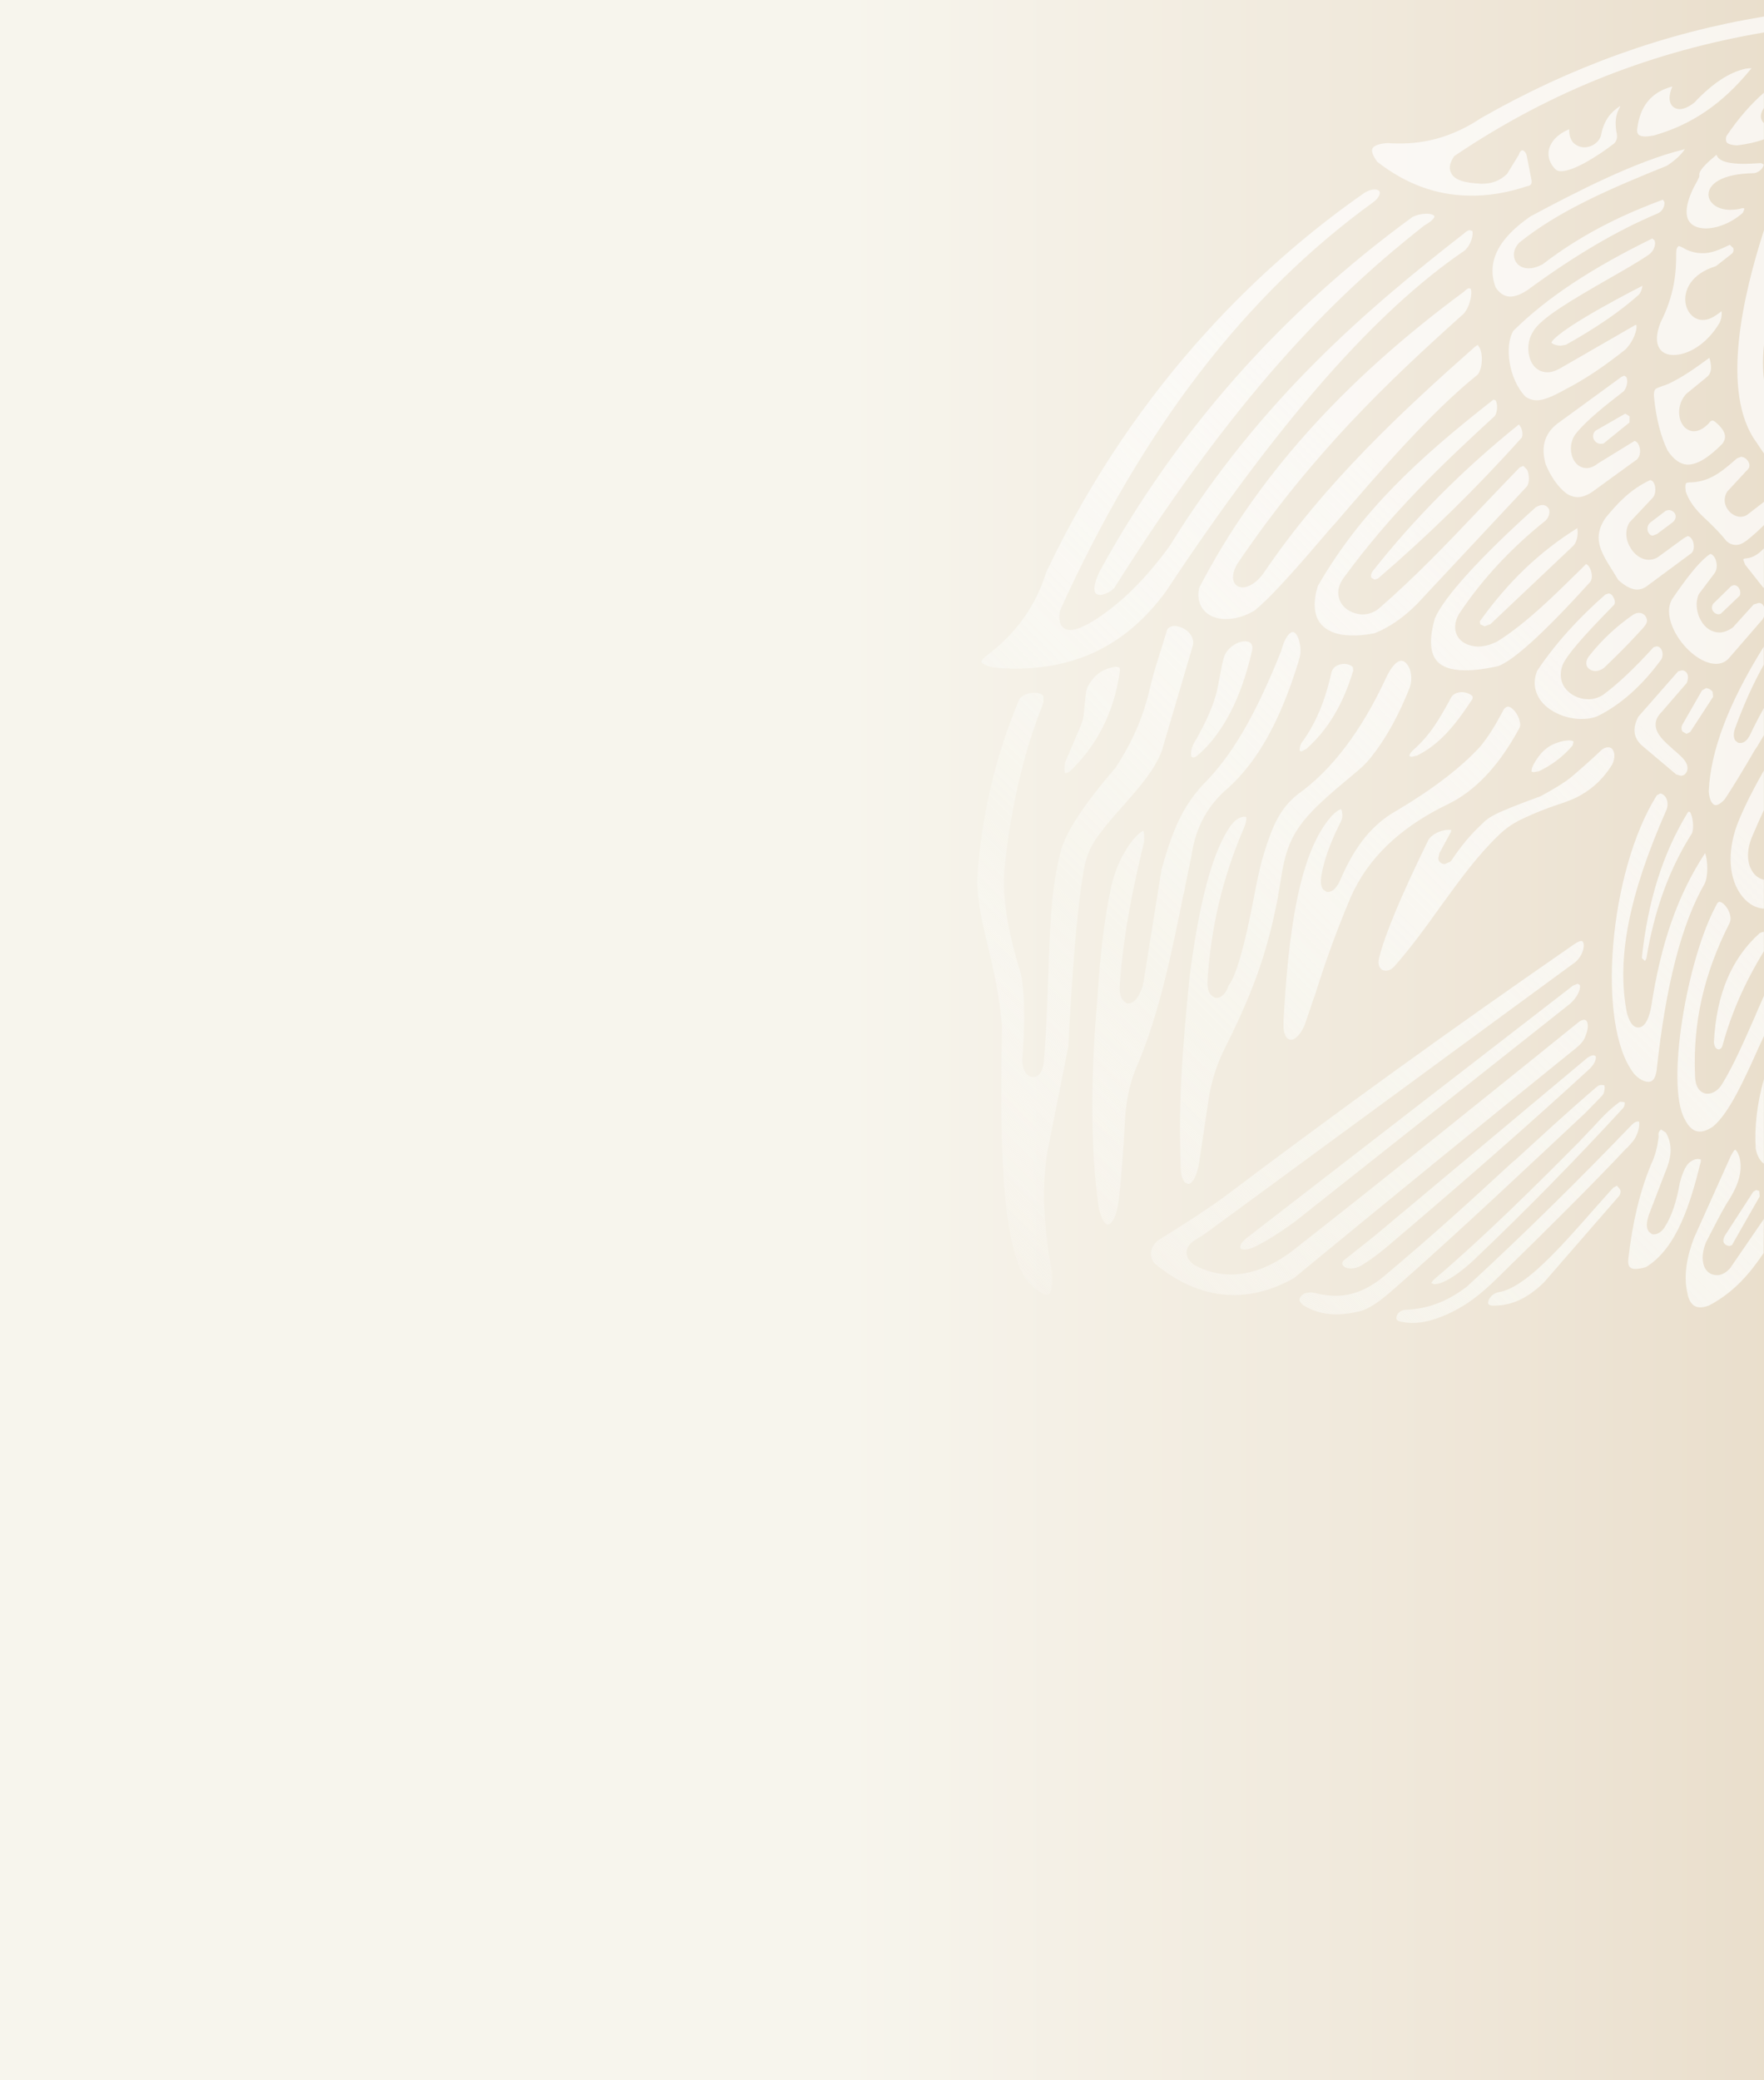 <?xml version="1.0" encoding="utf-8"?>
<!-- Generator: Adobe Illustrator 26.0.1, SVG Export Plug-In . SVG Version: 6.00 Build 0)  -->
<svg version="1.1" id="Capa_1" xmlns="http://www.w3.org/2000/svg" xmlns:xlink="http://www.w3.org/1999/xlink" x="0px" y="0px"
	 viewBox="0 0 1366 1610.8" style="enable-background:new 0 0 1366 1610.8;" xml:space="preserve">
<rect x="0" y="0" width="1366" height="1610.8" fill="#333333" stroke="none"/>
<style type="text/css">
	
		.st0{clip-path:url(#SVGID_00000159468018569017349000000000492526956575303301_);fill:url(#SVGID_00000117677858933732189940000008766484689820974976_);}
	.st1{fill:url(#SVGID_00000016051826226587156730000014144137786484872853_);}
	.st2{fill:url(#SVGID_00000021842338515890288930000010696089506074682287_);}
	.st3{fill:url(#SVGID_00000012449877930806758050000000042737261570186140_);}
	.st4{fill:url(#SVGID_00000066514820347259758510000016754809660335430273_);}
	.st5{fill:url(#SVGID_00000131344533490194730070000003777427195989455785_);}
	.st6{fill:url(#SVGID_00000106865121157522676340000004898428914332011706_);}
	.st7{fill:url(#SVGID_00000173161882280947084990000002572474377967056000_);}
	.st8{fill:url(#SVGID_00000116230435662832479980000008633700182543847596_);}
	.st9{fill:url(#SVGID_00000101804179239071647960000017068892597498446729_);}
	.st10{fill:url(#SVGID_00000140003442148212437100000018092361577319627436_);}
	.st11{fill:url(#SVGID_00000049902842127832605260000009773984794879647905_);}
	.st12{fill:url(#SVGID_00000123417173983897716370000008248340151549145523_);}
	.st13{fill:url(#SVGID_00000031930176645949671700000003708766030832067502_);}
	.st14{fill:url(#SVGID_00000182524382269631891960000000976676751649296828_);}
	.st15{fill:url(#SVGID_00000092425191326565841830000009064786535592219325_);}
	.st16{fill:url(#SVGID_00000153701501217471531390000015730819785146673041_);}
	.st17{fill:url(#SVGID_00000170968666877224134330000014998189152365770882_);}
	.st18{fill:url(#SVGID_00000160151632656996308510000004137937245744051588_);}
	.st19{fill:url(#SVGID_00000008857979571976090120000006483298979716079778_);}
	.st20{fill:url(#SVGID_00000005961998520109184050000007293805171063619457_);}
	.st21{fill:url(#SVGID_00000114068908266149630560000017190655430257836166_);}
	.st22{fill:url(#SVGID_00000120518492028969909230000013158492165428901774_);}
	.st23{fill:url(#SVGID_00000093872759748851496530000001790954426036589478_);}
	.st24{fill:url(#SVGID_00000139257843560856904460000002853161929328554940_);}
	.st25{fill:url(#SVGID_00000049201778454272351260000015724050422973075632_);}
	.st26{fill:url(#SVGID_00000024715705604257473050000009384028296579863732_);}
	.st27{fill:url(#SVGID_00000145778083124207539710000012914948257353659017_);}
	.st28{fill:url(#SVGID_00000175301763255097457880000014649286338872454784_);}
	.st29{fill:url(#SVGID_00000065795508470707984120000013902418504415750073_);}
	.st30{fill:url(#SVGID_00000154425486799024769760000006729919395058536616_);}
	.st31{fill:url(#SVGID_00000166654354818101824020000015182560855765750680_);}
	.st32{fill:url(#SVGID_00000162312942566769564490000001218308204723792526_);}
	.st33{fill:url(#SVGID_00000075137677065990000990000000679500428111767728_);}
	.st34{fill:url(#SVGID_00000036239470378457598320000004042073778674295481_);}
	.st35{fill:url(#SVGID_00000148624021762870838130000016935689107105689241_);}
	.st36{fill:url(#SVGID_00000038397731731048648820000003578544423652750266_);}
	.st37{fill:url(#SVGID_00000173154422151209039180000011047061232642184597_);}
	.st38{fill:url(#SVGID_00000068642285166814916770000009150535737681063561_);}
	.st39{fill:url(#SVGID_00000159460593414741528400000014711459430836924046_);}
	.st40{fill:url(#SVGID_00000173869915776061495310000017924858438708144545_);}
	.st41{fill:url(#SVGID_00000085225916618028878390000018340843296126046348_);}
	.st42{fill:url(#SVGID_00000016755500167560666280000013876216988448509107_);}
	.st43{fill:url(#SVGID_00000180360185944431695900000001702469493112358057_);}
	.st44{fill:url(#SVGID_00000070812731710404283260000013770653668671371197_);}
	.st45{fill:url(#SVGID_00000041987796735456910550000012713942006189775036_);}
	.st46{fill:url(#SVGID_00000014625186326516283790000015514107081132723844_);}
	.st47{fill:url(#SVGID_00000170276016895245404790000011405958989839265921_);}
	.st48{fill:url(#SVGID_00000141449613787449136050000008583717357969070978_);}
	.st49{fill:url(#SVGID_00000096766883771693476120000003885471905137239974_);}
	.st50{fill:url(#SVGID_00000078740058114153324730000016428498602350280595_);}
	.st51{fill:url(#SVGID_00000013167280513591595100000014577631077041597322_);}
	.st52{fill:url(#SVGID_00000167368828231228735440000005412699825596593823_);}
	.st53{fill:url(#SVGID_00000081633434664106933650000007822216501591030920_);}
	.st54{fill:url(#SVGID_00000162349389652793998060000008616275428908667065_);}
	.st55{fill:url(#SVGID_00000093147874692431612080000003762040611474712706_);}
	.st56{fill:url(#SVGID_00000127037954773066581850000006108971571542597285_);}
	.st57{fill:url(#SVGID_00000121278281770909282660000012144854837927482767_);}
</style>
<g>
	<g>
		<g>
			<g>
				<defs>
					<rect id="SVGID_1_" y="0" width="1366" height="1610.8"/>
				</defs>
				<clipPath id="SVGID_00000074404627307024599510000006050753841459169469_">
					<use xlink:href="#SVGID_1_"  style="overflow:visible;"/>
				</clipPath>
				
					<linearGradient id="SVGID_00000064324181876027780110000012324673581041948602_" gradientUnits="userSpaceOnUse" x1="573.248" y1="611.832" x2="576.864" y2="611.832" gradientTransform="matrix(-377.812 0 0 -377.812 218047.453 231963.078)">
					<stop  offset="0" style="stop-color:#E7DBC7"/>
					<stop  offset="0.213" style="stop-color:#EEE5D6"/>
					<stop  offset="0.595" style="stop-color:#F7F5ED"/>
					<stop  offset="1" style="stop-color:#F7F5ED"/>
				</linearGradient>
				
					<rect y="0" style="clip-path:url(#SVGID_00000074404627307024599510000006050753841459169469_);fill:url(#SVGID_00000064324181876027780110000012324673581041948602_);" width="1366" height="1610.8"/>
			</g>
		</g>
	</g>
	<g>
		
			<linearGradient id="SVGID_00000128480058742538839520000011511230643088757425_" gradientUnits="userSpaceOnUse" x1="85.816" y1="-257.491" x2="570.058" y2="226.751" gradientTransform="matrix(-1 0 0 1 1311.195 767.402)">
			<stop  offset="0" style="stop-color:#FFFFFF;stop-opacity:0.7"/>
			<stop  offset="0.595" style="stop-color:#F7F5ED"/>
			<stop  offset="1" style="stop-color:#FFFFFF;stop-opacity:0"/>
		</linearGradient>
		<path style="fill:url(#SVGID_00000128480058742538839520000011511230643088757425_);" d="M999.5,805.2c1.8,0.2,4-1.2,6-3.5
			c3-3.4,4.7-7.2,6.3-12.3c1.9-5.3,3.5-10.4,5.4-16l0.7-1.7c5.4-17.1,13.7-42.9,27.8-76.3c13.1-30.4,38.5-54.8,75.3-72.5
			c21.2-10.3,38.9-29,54.4-56.9c1.9-3.2,2.2-4.4,1.4-7.5c-1.2-5.6-5.8-11.2-9.2-11.3c-2.4,0.6-3.2,2.2-4.2,4.2
			c-6.1,11.4-11,19.3-17.1,26.7c-15.3,16.6-36.5,32.8-64.3,49.4c-18.8,10.3-32.7,27.3-44,53.7c-2.6,6.1-6.1,9.6-9.5,9.5h-0.9
			l-0.7-0.3l-2-1.3c-2.1-2.4-2.5-6-1.6-11.3c2-11.6,6.6-24.4,13.5-38.5c2-3.8,2.8-5.4,2.7-8.6c-0.3-3.4-1-4-1-4
			c-0.1,0-2.3,0.2-6.9,4.8c-21.2,23.3-32.9,71.6-37.5,156.2c-0.3,5.5-0.5,9.1,0.6,12.6C995.4,802.2,996.7,805.1,999.5,805.2z"/>
		
			<linearGradient id="SVGID_00000157275693110747873280000011866361039210895289_" gradientUnits="userSpaceOnUse" x1="-101.374" y1="-70.301" x2="382.868" y2="413.941" gradientTransform="matrix(-1 0 0 1 1311.195 767.402)">
			<stop  offset="0" style="stop-color:#FFFFFF;stop-opacity:0.7"/>
			<stop  offset="0.595" style="stop-color:#F7F5ED"/>
			<stop  offset="1" style="stop-color:#FFFFFF;stop-opacity:0"/>
		</linearGradient>
		<path style="fill:url(#SVGID_00000157275693110747873280000011866361039210895289_);" d="M1232.7,873.9l-2.5,2.5
			c-2.2,2.6-4.6,4.7-6.8,7.3c-34.2,34.5-74.3,74.3-112.2,106.5c-1.8,1.7-2.6,2.8-2.8,3.4l2.1,0.9c6.5,0,16.4-5.8,29.3-17.3
			c42.7-40.6,80.9-79.7,117.3-119.3c1.1-1.7,1.2-3.3,0.9-4.4l-3.5-0.3C1245.9,859.2,1238.7,867.4,1232.7,873.9z"/>
		
			<linearGradient id="SVGID_00000171697236470492637290000015357746149533559698_" gradientUnits="userSpaceOnUse" x1="-50.342" y1="-121.334" x2="433.901" y2="362.909" gradientTransform="matrix(-1 0 0 1 1311.195 767.402)">
			<stop  offset="0" style="stop-color:#FFFFFF;stop-opacity:0.7"/>
			<stop  offset="0.595" style="stop-color:#F7F5ED"/>
			<stop  offset="1" style="stop-color:#FFFFFF;stop-opacity:0"/>
		</linearGradient>
		<path style="fill:url(#SVGID_00000171697236470492637290000015357746149533559698_);" d="M1276.4,837.8c4.8,0.1,6-5.7,6.5-9.2
			c7.1-66.1,19.4-113.4,37.2-144.4c2.8-5.8,2.4-17.8,0.3-23.6c-21.4,32.8-34.3,69.9-41.9,119.9c-2.6,12.6-6.7,15.2-9.9,15.2
			c-5.1-0.1-7.3-6.4-8.7-11c-8.3-41.5,1.3-91.2,30.3-156.9c1.7-3.7,1.4-7.6-0.4-10.5c-1.2-1.7-2.8-2.8-4.2-2.8l-2.6,1.4
			c-37,58.8-47.1,177.7-17.8,215.4C1268.7,835.4,1273,837.8,1276.4,837.8z"/>
		
			<linearGradient id="SVGID_00000069390810079557726840000018235823037729990040_" gradientUnits="userSpaceOnUse" x1="115.593" y1="-287.268" x2="599.835" y2="196.974" gradientTransform="matrix(-1 0 0 1 1311.195 767.402)">
			<stop  offset="0" style="stop-color:#FFFFFF;stop-opacity:0.7"/>
			<stop  offset="0.595" style="stop-color:#F7F5ED"/>
			<stop  offset="1" style="stop-color:#FFFFFF;stop-opacity:0"/>
		</linearGradient>
		<path style="fill:url(#SVGID_00000069390810079557726840000018235823037729990040_);" d="M1094.3,580.9c-2.8,2.6-3.1,4.3-2.7,4.8
			l1.5,0.4l4.1-0.9c17.5-8.7,29.5-23.2,43.1-44l0.1-1.7c-0.9-1.6-4.2-3.3-8.2-3.5c-1.8,0-6.4,0.4-8.5,4.2
			C1114.8,556.6,1107.7,569.1,1094.3,580.9z"/>
		
			<linearGradient id="SVGID_00000130642884126505022900000006161587120172263858_" gradientUnits="userSpaceOnUse" x1="21.388" y1="-193.063" x2="505.63" y2="291.179" gradientTransform="matrix(-1 0 0 1 1311.195 767.402)">
			<stop  offset="0" style="stop-color:#FFFFFF;stop-opacity:0.7"/>
			<stop  offset="0.595" style="stop-color:#F7F5ED"/>
			<stop  offset="1" style="stop-color:#FFFFFF;stop-opacity:0"/>
		</linearGradient>
		<path style="fill:url(#SVGID_00000130642884126505022900000006161587120172263858_);" d="M1326.2,535.7c-1.2-1.6-3.2-2.8-5.1-2.8
			l-3.1,1.8l-15.5,27c-0.6,1.7-0.5,3.4,0.3,4.8l3.2,1.8l2.9-1.5l17.7-27.2L1326.2,535.7z"/>
		
			<linearGradient id="SVGID_00000129908471624334362170000002500235630029021056_" gradientUnits="userSpaceOnUse" x1="-54.602" y1="-117.073" x2="429.64" y2="367.169" gradientTransform="matrix(-1 0 0 1 1311.195 767.402)">
			<stop  offset="0" style="stop-color:#FFFFFF;stop-opacity:0.7"/>
			<stop  offset="0.595" style="stop-color:#F7F5ED"/>
			<stop  offset="1" style="stop-color:#FFFFFF;stop-opacity:0"/>
		</linearGradient>
		<path style="fill:url(#SVGID_00000129908471624334362170000002500235630029021056_);" d="M1365.9,703.7v-22.4
			c-3.6-0.8-6.9-3.1-9-6.6c-4.4-6.9-4.4-17,0.2-27.5c2.8-6.6,5.7-13.2,8.8-19.8v-30.7c-7.9,13.8-14.3,26.5-19.3,38.4
			c-8.8,21.2-8.7,42.4,0.7,56.5C1352.1,699,1358.8,703.2,1365.9,703.7z"/>
		
			<linearGradient id="SVGID_00000093857321895095501500000009623093392980600220_" gradientUnits="userSpaceOnUse" x1="-1.865" y1="-169.81" x2="482.376" y2="314.433" gradientTransform="matrix(-1 0 0 1 1311.195 767.402)">
			<stop  offset="0" style="stop-color:#FFFFFF;stop-opacity:0.7"/>
			<stop  offset="0.595" style="stop-color:#F7F5ED"/>
			<stop  offset="1" style="stop-color:#FFFFFF;stop-opacity:0"/>
		</linearGradient>
		<path style="fill:url(#SVGID_00000093857321895095501500000009623093392980600220_);" d="M1328.6,623.5c1.9,0,4.4-1.6,7.1-4.7
			c5.8-8.7,13.8-21.8,23.2-38l1.9-2.8c1.7-2.8,3.4-5.7,5.1-8.6v-21c-3.9,6.9-7.4,13.7-10.7,20.7c-2,4.1-4.7,6.4-7.7,6.3h-0.7
			l-0.9-0.2l-2.1-1.7c-1.7-2.6-1.5-6,0-10c6.5-17.8,13.7-33.8,22-48.7v-14c-27.3,43.8-41.2,80.7-42.6,112.1
			C1323.6,618.9,1325.8,623.5,1328.6,623.5z"/>
		
			<linearGradient id="SVGID_00000179627133082481619820000004052049421433317052_" gradientUnits="userSpaceOnUse" x1="138.133" y1="-309.808" x2="622.375" y2="174.434" gradientTransform="matrix(-1 0 0 1 1311.195 767.402)">
			<stop  offset="0" style="stop-color:#FFFFFF;stop-opacity:0.7"/>
			<stop  offset="0.595" style="stop-color:#F7F5ED"/>
			<stop  offset="1" style="stop-color:#FFFFFF;stop-opacity:0"/>
		</linearGradient>
		<path style="fill:url(#SVGID_00000179627133082481619820000004052049421433317052_);" d="M1360.4,342.9c1.8,2.9,3.7,5.6,5.6,8.3
			v-57c-1.1-8.8-1-17.8,0-27.3v-88.7C1350.1,227.6,1331.7,304.3,1360.4,342.9z"/>
		
			<linearGradient id="SVGID_00000047021513739262039170000008428424874959426983_" gradientUnits="userSpaceOnUse" x1="79.296" y1="-250.971" x2="563.538" y2="233.271" gradientTransform="matrix(-1 0 0 1 1311.195 767.402)">
			<stop  offset="0" style="stop-color:#FFFFFF;stop-opacity:0.7"/>
			<stop  offset="0.595" style="stop-color:#F7F5ED"/>
			<stop  offset="1" style="stop-color:#FFFFFF;stop-opacity:0"/>
		</linearGradient>
		<path style="fill:url(#SVGID_00000047021513739262039170000008428424874959426983_);" d="M1269.2,474.6c-1.3,0-3.1,0.5-4.6,1.5
			c-12.7,8.8-23.6,18.9-33.3,31c-2.8,3.2-3.5,6.3-2.4,8.9c1,2,3.5,3.6,6.4,3.7c1.2,0,3.9-0.3,6.8-2.5c9.5-9.1,17.2-16.6,27.7-28.1
			c3.5-3.7,5.6-6,5.6-8.6C1275.3,477.8,1273,474.6,1269.2,474.6z"/>
		
			<linearGradient id="SVGID_00000181791136503662934470000015130490272886510223_" gradientUnits="userSpaceOnUse" x1="52.791" y1="-224.466" x2="537.033" y2="259.776" gradientTransform="matrix(-1 0 0 1 1311.195 767.402)">
			<stop  offset="0" style="stop-color:#FFFFFF;stop-opacity:0.7"/>
			<stop  offset="0.595" style="stop-color:#F7F5ED"/>
			<stop  offset="1" style="stop-color:#FFFFFF;stop-opacity:0"/>
		</linearGradient>
		<path style="fill:url(#SVGID_00000181791136503662934470000015130490272886510223_);" d="M1342.7,453.1l-2,0.7l-14.1,13.8
			c-1,1.7-1.2,3.3-0.4,5.1c0.8,1.7,2.7,3,4.7,3l1.6-0.4l14.7-14c0.7-1.5,0.6-3.7-0.4-5.5C1345.9,454.1,1344.2,453.1,1342.7,453.1z"
			/>
		
			<linearGradient id="SVGID_00000024711898030065877770000010791545874826052242_" gradientUnits="userSpaceOnUse" x1="53.243" y1="-224.918" x2="537.485" y2="259.324" gradientTransform="matrix(-1 0 0 1 1311.195 767.402)">
			<stop  offset="0" style="stop-color:#FFFFFF;stop-opacity:0.7"/>
			<stop  offset="0.595" style="stop-color:#F7F5ED"/>
			<stop  offset="1" style="stop-color:#FFFFFF;stop-opacity:0"/>
		</linearGradient>
		<path style="fill:url(#SVGID_00000024711898030065877770000010791545874826052242_);" d="M1338.5,510.1l26.6-30.7
			c0.4-0.7,0.6-1.4,0.9-2.1V470c-0.1-0.2-0.2-0.5-0.3-0.7c-0.8-1.6-2.2-2.4-3.7-2.4l-4,1.2l-16,17.7c-3.7,2.7-7.3,4.1-10.8,4
			c-5.4-0.1-10.7-3.3-13.8-8.9c-3.9-6.4-4.7-14.7-1.8-20.9l12.2-16.2c2.4-3.5,1.8-8.3,0.3-11.5c-1.1-1.9-2.5-3.3-3.7-3.3l-2.2,1.5
			c-7.6,6.2-16.2,17.1-27.3,33.4c-4,6.7-3,16.2,2.6,26.4c7.4,13.5,20.7,23.6,30.9,23.8C1332.4,514.2,1335.7,512.9,1338.5,510.1z"/>
		
			<linearGradient id="SVGID_00000088845749020104086460000013383402890603928208_" gradientUnits="userSpaceOnUse" x1="138.332" y1="-310.007" x2="622.573" y2="174.235" gradientTransform="matrix(-1 0 0 1 1311.195 767.402)">
			<stop  offset="0" style="stop-color:#FFFFFF;stop-opacity:0.7"/>
			<stop  offset="0.595" style="stop-color:#F7F5ED"/>
			<stop  offset="1" style="stop-color:#FFFFFF;stop-opacity:0"/>
		</linearGradient>
		<path style="fill:url(#SVGID_00000088845749020104086460000013383402890603928208_);" d="M1280.9,308c1.6,16.5,5.3,30.2,10.4,40.8
			c4.7,7.1,9.8,10.8,15.5,11c7.4,0.1,16.3-5.3,27-16.2c2.4-3.3,4.2-8.1-4.1-15.6c-2.2-2.2-3.3-2.3-3.6-2.3c-0.9,0-1.9,0.7-3.1,2.4
			c-3.9,4-7.8,5.9-11.5,5.9c-4.2-0.2-7.8-2.8-9.7-7.2c-2.6-5.7-2.3-14.7,3.9-21.7l15.9-13c3.4-2.6,4.2-6.7,2.6-13.3l-0.5-1.7
			c-11.1,8.1-20.7,15-31.8,20.2l-3.1,1.2l-1.1,0.3c-1.8,0.7-4.8,1.7-5.8,2.6C1280.9,302.6,1280.5,304.9,1280.9,308z"/>
		
			<linearGradient id="SVGID_00000155841975280428872770000008574046111837675175_" gradientUnits="userSpaceOnUse" x1="-103.884" y1="-67.791" x2="380.358" y2="416.451" gradientTransform="matrix(-1 0 0 1 1311.195 767.402)">
			<stop  offset="0" style="stop-color:#FFFFFF;stop-opacity:0.7"/>
			<stop  offset="0.595" style="stop-color:#F7F5ED"/>
			<stop  offset="1" style="stop-color:#FFFFFF;stop-opacity:0"/>
		</linearGradient>
		<path style="fill:url(#SVGID_00000155841975280428872770000008574046111837675175_);" d="M1330.9,812.7c1,0,2.4-1,2.9-2.8
			c7-25.5,17-48.4,32.1-73.2v-15.1c-1,0.1-2.1,0.5-3.3,1.1c-21.9,19.7-33.5,47.4-35.4,84.5C1327.6,811.3,1329.4,812.6,1330.9,812.7z
			"/>
		
			<linearGradient id="SVGID_00000005269070383736209950000016262356135893537173_" gradientUnits="userSpaceOnUse" x1="137.427" y1="-309.102" x2="621.669" y2="175.14" gradientTransform="matrix(-1 0 0 1 1311.195 767.402)">
			<stop  offset="0" style="stop-color:#FFFFFF;stop-opacity:0.7"/>
			<stop  offset="0.595" style="stop-color:#F7F5ED"/>
			<stop  offset="1" style="stop-color:#FFFFFF;stop-opacity:0"/>
		</linearGradient>
		<path style="fill:url(#SVGID_00000005269070383736209950000016262356135893537173_);" d="M1111.1,479c-4.2,14.6-3.9,25.5,0.8,31.9
			c3.9,5.3,11.4,8.1,22.1,8.2c7.4,0.1,16.2-1,26.2-3.3c11.8-4.2,35.9-26.1,71.3-65.2c2-2.9,1.2-7.4-0.2-10.4c-1-2.1-2.2-3-3.1-3.4
			l-4.4,4.4c-20.4,20.1-41.5,41.1-63.9,55.3c-5.3,2.8-10.5,4.2-15.4,4.2c-7.2-0.2-13.1-3.1-15.9-8.1c-2.8-5.1-2.3-11,1.2-17.1
			c17.7-26.7,40.3-51,67.1-72.4c2.6-2.7,3.5-6,2.6-8.9c-1.1-1.8-2.6-3-5-3.1c-1.5,0-3.3,0.6-5.2,1.7
			C1146.3,431.4,1117.8,462.8,1111.1,479z"/>
		
			<linearGradient id="SVGID_00000118364132094870904550000000128329623724565889_" gradientUnits="userSpaceOnUse" x1="311.344" y1="-483.019" x2="795.586" y2="1.222" gradientTransform="matrix(-1 0 0 1 1311.195 767.402)">
			<stop  offset="0" style="stop-color:#FFFFFF;stop-opacity:0.7"/>
			<stop  offset="0.595" style="stop-color:#F7F5ED"/>
			<stop  offset="1" style="stop-color:#FFFFFF;stop-opacity:0"/>
		</linearGradient>
		<path style="fill:url(#SVGID_00000118364132094870904550000000128329623724565889_);" d="M1082.1,111.1c-2.4,0-4.9-0.1-7.3-0.3
			c-6.4,0.3-10.9,1.9-12,4.2c-1.1,1.9,0.4,5.7,3.7,10.3c22,17.1,45.3,25.8,71.1,26.2c14.3,0.3,29.4-2.1,44.9-7.3
			c2.9-0.4,3.8-1.7,3.5-4.5l-3.8-19.4c-0.7-2.6-2.4-3.9-3.3-3.9s-2.1,1.1-2.8,3.5l-9,14.7c-5.4,5.2-11.4,7.7-19.8,7.7
			c-13.9-0.6-21.2-3.1-23.6-8.4c-1.9-3.6-1.1-7.8,2.3-12.8l0.4-0.4c76-51.3,154.9-81.1,239.6-95.6V12.8
			c-76.1,12.5-149.5,38.8-219.2,78.7C1126.3,105.1,1105.3,111.5,1082.1,111.1z"/>
		
			<linearGradient id="SVGID_00000098192405482250423990000011640778905910710923_" gradientUnits="userSpaceOnUse" x1="-193.039" y1="21.364" x2="291.202" y2="505.606" gradientTransform="matrix(-1 0 0 1 1311.195 767.402)">
			<stop  offset="0" style="stop-color:#FFFFFF;stop-opacity:0.7"/>
			<stop  offset="0.595" style="stop-color:#F7F5ED"/>
			<stop  offset="1" style="stop-color:#FFFFFF;stop-opacity:0"/>
		</linearGradient>
		<path style="fill:url(#SVGID_00000098192405482250423990000011640778905910710923_);" d="M1357.7,922.9l-21.3,32.9
			c-1.3,1.9-2.4,4.5-1.6,6.5c1,1.7,3,2.6,4.7,2.6l1.7-0.7l21.5-37.7l-0.4-4.2l-2.4-0.7L1357.7,922.9z"/>
		
			<linearGradient id="SVGID_00000074437632775225889500000004495837878907834272_" gradientUnits="userSpaceOnUse" x1="52.399" y1="-224.074" x2="536.641" y2="260.168" gradientTransform="matrix(-1 0 0 1 1311.195 767.402)">
			<stop  offset="0" style="stop-color:#FFFFFF;stop-opacity:0.7"/>
			<stop  offset="0.595" style="stop-color:#F7F5ED"/>
			<stop  offset="1" style="stop-color:#FFFFFF;stop-opacity:0"/>
		</linearGradient>
		<path style="fill:url(#SVGID_00000074437632775225889500000004495837878907834272_);" d="M1352.4,432.4c-2,0-2.2,0.7-2.5,0.9
			l1.5,4l13.8,17.5c0.2,0.1,0.5,0.3,0.7,0.4v-30.5C1362.1,428.7,1357.8,431.9,1352.4,432.4z"/>
		
			<linearGradient id="SVGID_00000008838513241428752730000014058666587167344537_" gradientUnits="userSpaceOnUse" x1="-151.245" y1="-20.43" x2="333.027" y2="463.843" gradientTransform="matrix(-1 0 0 1 1311.195 767.402)">
			<stop  offset="0" style="stop-color:#FFFFFF;stop-opacity:0.7"/>
			<stop  offset="0.595" style="stop-color:#F7F5ED"/>
			<stop  offset="1" style="stop-color:#FFFFFF;stop-opacity:0"/>
		</linearGradient>
		<path style="fill:url(#SVGID_00000008838513241428752730000014058666587167344537_);" d="M1266.2,982.7c2.1,0,4.9-0.4,8.3-1.4
			c24.3-14.7,34.7-50,42.6-81.9v-1.5l-2.3-0.4l-2.1,0.3c-3.8,1.5-8,3.2-11.9,18.3c-2.6,14.8-6.4,26.1-11.9,34.5
			c-2,3.2-5.3,5.3-8,5.3h-1l-0.7-0.2l-2.3-1.8c-2.2-2.8-2.1-7,0-13.3l14.3-37.2c3.7-10.3,3.2-18.7-1.2-26.3l-3.7-2.4
			c-1.9,1.5-2.3,3.1-1.9,5.5c-0.9,8.1-2.6,14.7-6,21.9c-8.6,20.9-14.3,44.8-17.5,73c-0.3,3,0.1,4.8,1.1,6
			C1262.8,982,1264.1,982.7,1266.2,982.7z"/>
		
			<linearGradient id="SVGID_00000178910126770943788270000001787248767434943112_" gradientUnits="userSpaceOnUse" x1="-103.678" y1="-67.997" x2="380.564" y2="416.245" gradientTransform="matrix(-1 0 0 1 1311.195 767.402)">
			<stop  offset="0" style="stop-color:#FFFFFF;stop-opacity:0.7"/>
			<stop  offset="0.595" style="stop-color:#F7F5ED"/>
			<stop  offset="1" style="stop-color:#FFFFFF;stop-opacity:0"/>
		</linearGradient>
		<path style="fill:url(#SVGID_00000178910126770943788270000001787248767434943112_);" d="M1362.9,808.9l0.3-0.6
			c0.9-2,1.8-4,2.8-6.1v-31.1c-2.1,4.8-4.2,9.5-6.2,14.1l-0.3,0.9c-8.5,19.1-16.9,38.9-26.3,54c-2.8,4.4-7,6.9-11,6.9
			c-1.6,0-9.5-0.8-9.6-14.2c-1.7-40.8,6.7-78.4,26.7-117.9c1.5-2.9,0.8-7.3-1.6-11.2c-2-3.3-4.5-5.1-5.9-5.3c-0.6,0-1.6,0-2.8,2.7
			c-22.3,40.8-39.5,138.8-24.3,165.8c3.3,6.5,7,9.4,11.5,9.4c2.7,0.1,6.3-1.2,10.2-3.8C1338.9,862.3,1350.6,836.4,1362.9,808.9z"/>
		
			<linearGradient id="SVGID_00000085248228994580826800000012720460549634030780_" gradientUnits="userSpaceOnUse" x1="167.135" y1="-338.81" x2="651.377" y2="145.432" gradientTransform="matrix(-1 0 0 1 1311.195 767.402)">
			<stop  offset="0" style="stop-color:#FFFFFF;stop-opacity:0.7"/>
			<stop  offset="0.595" style="stop-color:#F7F5ED"/>
			<stop  offset="1" style="stop-color:#FFFFFF;stop-opacity:0"/>
		</linearGradient>
		<path style="fill:url(#SVGID_00000085248228994580826800000012720460549634030780_);" d="M775.9,794.5
			c-1.1,76.2-2.4,170.9,20.6,198.9c8.7,8.4,12.8,9.3,14.2,9.3l1.8-0.5c1.2-1.3,2.8-5.3,2-17.6c-6.5-35.1-7.7-65-3.6-91.7l16.4-82.7
			c3-57.5,6.2-97.4,10.2-125.4c2.2-15.3,3.7-25.5,13.8-38.8c5.6-7.5,11.6-14.4,18.3-21.9l0.6-0.6c12.3-14.1,24-27.3,29.5-42.1
			l24.1-81.8c0.8-3.5-0.8-6.6-2.1-8.5c-2.8-3.6-7.6-6.2-12.1-6.3c-1.8,0-4.2,0.5-5.7,2.7l-8.8,28.3c-1.5,4.8-2.8,9.6-4.1,15
			c-1.1,4.5-2,8.6-3.2,12.4c-4.8,17.1-12.3,33.3-23.8,51.2c-25,28.9-39.5,51.1-42.9,66.1c-7.1,27.9-8,56-9.2,91.7l-0.1,2
			c-0.6,19.2-1.4,40.9-3.3,66.2c-0.6,10.3-4.8,13.9-8.7,13.7c-3.8,0-7.9-4.2-8.2-13c1.5-20.1,2.8-45.9-0.9-66.4
			c-11.2-36.1-15.2-63.4-12.5-85.6c5.2-46.5,15.1-88.4,29.8-124.8V539c-1.2-1.5-3.7-2.5-6.7-2.5c-5.2-0.1-10.2,2.1-12,5.1
			c-18.2,43.3-29,88.8-32.3,135c-1.2,18,3.3,36.5,8,56C769.3,750.8,774,770.7,775.9,794.5z"/>
		
			<linearGradient id="SVGID_00000143595455481010979040000001655032814588231301_" gradientUnits="userSpaceOnUse" x1="-190.243" y1="18.568" x2="293.999" y2="502.81" gradientTransform="matrix(-1 0 0 1 1311.195 767.402)">
			<stop  offset="0" style="stop-color:#FFFFFF;stop-opacity:0.7"/>
			<stop  offset="0.595" style="stop-color:#F7F5ED"/>
			<stop  offset="1" style="stop-color:#FFFFFF;stop-opacity:0"/>
		</linearGradient>
		<path style="fill:url(#SVGID_00000143595455481010979040000001655032814588231301_);" d="M1365.9,944l-26.2,38.2
			c-3.3,3.7-7.1,5.5-10.5,5.3c-3.5-0.1-6.4-1.7-8.4-4.6c-3.1-4.8-3.1-12.4,0.2-20.7l5.5-10.6c4.4-8.5,8.5-16.6,13.2-23.7
			c7.3-12.1,9.7-22.2,7.3-31.8c-1.7-4.9-3.1-5.7-3.4-5.8c-0.1,0.1-1.2,0.8-3.3,4.9l-28.6,63.7c-5.9,15.7-7.9,29.8-5.1,42.1
			c1.8,10,6.6,11.4,9.9,11.4c1.8,0.1,4.2-0.4,6.9-1.4c19-10,31.4-24.4,42.3-40.6L1365.9,944L1365.9,944z"/>
		
			<linearGradient id="SVGID_00000176765368210388161110000006956126198195349385_" gradientUnits="userSpaceOnUse" x1="198.171" y1="-369.846" x2="682.413" y2="114.396" gradientTransform="matrix(-1 0 0 1 1311.195 767.402)">
			<stop  offset="0" style="stop-color:#FFFFFF;stop-opacity:0.7"/>
			<stop  offset="0.595" style="stop-color:#F7F5ED"/>
			<stop  offset="1" style="stop-color:#FFFFFF;stop-opacity:0"/>
		</linearGradient>
		<path style="fill:url(#SVGID_00000176765368210388161110000006956126198195349385_);" d="M1020.5,453.8
			c-3.7,11.9-3.2,21.8,1.6,28.5c4.7,6.2,12.8,9.6,24.3,9.8c5.6,0.2,11.7-0.5,18-1.7c13.8-5.5,26.9-15.4,39-29.2l79-84.5
			c2.2-3.1,1.9-9.4,0.1-13l-2.9-2.9l-2.8,1.2c-10.2,10.5-21.4,22.3-32,33.4c-24.3,25.7-49.7,52.1-76.3,75.2
			c-3.8,3.4-8.5,5.3-13.7,5.2c-7.2-0.2-14.2-4.2-16.9-10c-2.9-5.9-1.8-12.5,2.8-18.6c36.9-50.3,76.3-87.9,116.9-125.1
			c2.1-3.3,2.2-8.9,0.7-11.9l-1.6-0.8l-0.9,0.6C1098.6,354.8,1053.7,396.1,1020.5,453.8z"/>
		
			<linearGradient id="SVGID_00000130630262989662242860000015363459416073261450_" gradientUnits="userSpaceOnUse" x1="255.821" y1="-427.497" x2="740.063" y2="56.745" gradientTransform="matrix(-1 0 0 1 1311.195 767.402)">
			<stop  offset="0" style="stop-color:#FFFFFF;stop-opacity:0.7"/>
			<stop  offset="0.595" style="stop-color:#F7F5ED"/>
			<stop  offset="1" style="stop-color:#FFFFFF;stop-opacity:0"/>
		</linearGradient>
		<path style="fill:url(#SVGID_00000130630262989662242860000015363459416073261450_);" d="M1144.3,267.1l-2.2,1.5
			c-54.6,48.3-116.6,105.5-163.7,175.4c-4.9,6.8-11.1,10.9-16.3,10.9c-2.6,0-4.8-1.2-6.1-3.3c-2.1-3.5-1.5-8.3,1.9-14.6
			c58-85.8,117.7-142.1,173.8-192.5c5.2-3.5,8.8-15.4,7.3-20.8l-1.2-0.5c-1,0-2.3,0.8-4.3,2.8c-93.8,69.3-160.7,144.2-204.8,229
			c-1.5,6.4-0.6,12.1,2.9,16.8c3.5,4.7,9.9,7.6,17.3,7.6c7.3,0.1,15.1-2.1,22.6-6.6c14.1-11.4,35.6-36.4,60.5-65.5l1.3-1.3
			c34.9-40.6,74.7-86.8,111.1-116c3.8-5.3,4-15.8,1.3-20.8L1144.3,267.1z"/>
		
			<linearGradient id="SVGID_00000060743732754909897500000002348113509276519084_" gradientUnits="userSpaceOnUse" x1="-71.634" y1="-100.041" x2="412.608" y2="384.201" gradientTransform="matrix(-1 0 0 1 1311.195 767.402)">
			<stop  offset="0" style="stop-color:#FFFFFF;stop-opacity:0.7"/>
			<stop  offset="0.595" style="stop-color:#F7F5ED"/>
			<stop  offset="1" style="stop-color:#FFFFFF;stop-opacity:0"/>
		</linearGradient>
		<path style="fill:url(#SVGID_00000060743732754909897500000002348113509276519084_);" d="M1009.1,1010.7
			c7.2,4.6,15.3,6.9,24.8,7.2c6.1,0,12.7-0.8,20.1-2.7c9.8-3.1,18.9-11.1,32.9-23.6c46.5-41.1,91.1-83.3,140.8-129.8l9.7-9.9
			c2.9-3.1,4.4-4.3,4.7-6.2c0.6-2.3,0.7-4.2,0.1-5.3l-1.9-0.1c-1.2-0.1-2.6,0.2-4.2,1.7c-21.6,18.5-41.4,36.8-62.5,56.1l-2.7,2.2
			c-28,25.8-59.6,54.9-100.2,88.9c-12.6,10.1-24.6,14.5-37.4,14.3c-3.6-0.1-7.1-0.6-11.1-1.2l-2.6-0.7c-2.6-0.5-4-0.8-5-0.8l-4,0.7
			c-2.4,1.2-4.1,2.9-4.3,4.7C1006,1007.3,1007,1008.8,1009.1,1010.7z"/>
		
			<linearGradient id="SVGID_00000113325920556587348880000013213371859104386740_" gradientUnits="userSpaceOnUse" x1="225.718" y1="-397.393" x2="709.96" y2="86.849" gradientTransform="matrix(-1 0 0 1 1311.195 767.402)">
			<stop  offset="0" style="stop-color:#FFFFFF;stop-opacity:0.7"/>
			<stop  offset="0.595" style="stop-color:#F7F5ED"/>
			<stop  offset="1" style="stop-color:#FFFFFF;stop-opacity:0"/>
		</linearGradient>
		<path style="fill:url(#SVGID_00000113325920556587348880000013213371859104386740_);" d="M1336.9,105.4c-0.5,1.7-0.5,3.5,0.1,4.7
			c0.6,0.9,2.6,2.2,8.1,2.5c8-1,14.9-2.5,20.8-4.7V95.3c-0.7-0.6-1.2-1.3-1.6-2.1c-1.4-2.7-0.8-5.8,1.6-9.6V71.8
			C1356.1,80.4,1346.3,91.4,1336.9,105.4z"/>
		
			<linearGradient id="SVGID_00000075141980740449169190000009550819070852076970_" gradientUnits="userSpaceOnUse" x1="211.705" y1="-383.38" x2="695.947" y2="100.862" gradientTransform="matrix(-1 0 0 1 1311.195 767.402)">
			<stop  offset="0" style="stop-color:#FFFFFF;stop-opacity:0.7"/>
			<stop  offset="0.595" style="stop-color:#F7F5ED"/>
			<stop  offset="1" style="stop-color:#FFFFFF;stop-opacity:0"/>
		</linearGradient>
		<path style="fill:url(#SVGID_00000075141980740449169190000009550819070852076970_);" d="M922.6,586l1.2,0.6h0.1
			c1.8-0.1,2.8-1,4.6-2.7l0.5-0.3c18.5-16.8,32.3-43.5,40.5-79.5c0.6-2.5,0.3-4.4-0.8-5.8c-0.9-1.1-2.5-1.7-4.6-1.7
			c-4.1-0.1-9.4,2.6-12.9,6.5c-2.7,3-3.5,5.7-4.6,10.5l-4.2,21.4c-2.6,10.7-7.8,22.8-15.9,37.2c-2.1,3.3-3.4,5.8-4,9.1
			C922.2,584.3,922.3,585.6,922.6,586z"/>
		
			<linearGradient id="SVGID_00000061466213983302615130000000067634433049698720_" gradientUnits="userSpaceOnUse" x1="-25.826" y1="-145.849" x2="458.416" y2="338.393" gradientTransform="matrix(-1 0 0 1 1311.195 767.402)">
			<stop  offset="0" style="stop-color:#FFFFFF;stop-opacity:0.7"/>
			<stop  offset="0.595" style="stop-color:#F7F5ED"/>
			<stop  offset="1" style="stop-color:#FFFFFF;stop-opacity:0"/>
		</linearGradient>
		<path style="fill:url(#SVGID_00000061466213983302615130000000067634433049698720_);" d="M1218.2,763.2L964.5,959.4
			c-3.7,3.2-4.5,6-4,7c0.3,0.8,1.4,1.3,3.2,1.3c2,0,4.2-0.6,6.5-1.5c8.7-4,19.7-10.8,32.5-20.1l213.4-169c6.7-6.2,7.9-12.1,7.3-14.2
			l-1.7-1.1L1218.2,763.2z"/>
		
			<linearGradient id="SVGID_00000016766140431747181010000000943603755389531274_" gradientUnits="userSpaceOnUse" x1="-19.053" y1="-152.622" x2="465.188" y2="331.62" gradientTransform="matrix(-1 0 0 1 1311.195 767.402)">
			<stop  offset="0" style="stop-color:#FFFFFF;stop-opacity:0.7"/>
			<stop  offset="0.595" style="stop-color:#F7F5ED"/>
			<stop  offset="1" style="stop-color:#FFFFFF;stop-opacity:0"/>
		</linearGradient>
		<path style="fill:url(#SVGID_00000016766140431747181010000000943603755389531274_);" d="M954.1,1002.9c15.6,0.3,31.7-4,47.9-13.1
			c71.5-58.9,145.1-119,218.5-178.2c4-3.5,6.1-5.5,7.6-10.2c1.8-4.5,1.9-8.7,0.5-10.8l-1.5-0.9c-1.5,0-3.4,0.7-5.2,2.3
			c-69.9,56.4-145,117-220.6,176.3c-16.6,12.7-32.9,18.9-48.8,18.7c-9.4-0.2-18.7-2.4-27.6-7.3c-7.9-5.8-6.2-11.4-5.1-13.7
			c1.7-3.5,6-6.2,10.5-8.7l3.3-2.2l283.5-208c7.5-4.5,10.1-12.7,9.1-16.7c-0.6-1.7-1.2-1.7-1.6-1.7c-0.8,0-2.2,0.3-5.1,2.2
			c-94.8,65.5-183.8,129.8-271.8,196.2c-12.5,9.1-28.3,19.4-51,33.5c-6,5.1-7.1,11.7-2.8,17.7
			C913.4,994.5,933.9,1002.7,954.1,1002.9z"/>
		
			<linearGradient id="SVGID_00000121265791191120521870000013460324710642539944_" gradientUnits="userSpaceOnUse" x1="-163.727" y1="-7.948" x2="320.515" y2="476.294" gradientTransform="matrix(-1 0 0 1 1311.195 767.402)">
			<stop  offset="0" style="stop-color:#FFFFFF;stop-opacity:0.7"/>
			<stop  offset="0.595" style="stop-color:#F7F5ED"/>
			<stop  offset="1" style="stop-color:#FFFFFF;stop-opacity:0"/>
		</linearGradient>
		<path style="fill:url(#SVGID_00000121265791191120521870000013460324710642539944_);" d="M1365.9,901.2v-65.5
			c-5.3,19.2-7.4,37.2-6.3,54C1360.8,895.7,1363.2,899.2,1365.9,901.2z"/>
		
			<linearGradient id="SVGID_00000109025216475607447820000004833929989946488764_" gradientUnits="userSpaceOnUse" x1="285.406" y1="-457.081" x2="769.648" y2="27.161" gradientTransform="matrix(-1 0 0 1 1311.195 767.402)">
			<stop  offset="0" style="stop-color:#FFFFFF;stop-opacity:0.7"/>
			<stop  offset="0.595" style="stop-color:#F7F5ED"/>
			<stop  offset="1" style="stop-color:#FFFFFF;stop-opacity:0"/>
		</linearGradient>
		<path style="fill:url(#SVGID_00000109025216475607447820000004833929989946488764_);" d="M1254.6,82.2h-0.1
			c-7.6,4.8-12.2,11.4-14.3,20.5c-0.7,7.2-7.5,11.4-13.5,11.4c-3.2-0.1-6.2-1.4-8.4-3.6c-1.6-1.8-3.3-5.1-3.2-10.3h-0.2
			c-8.5,3.5-14.1,9.4-15.5,16c-1,5.3,0.8,10.5,4.9,14.7c0.9,1.1,2.4,1.7,4.3,1.7c9.7,0.2,28.4-11.5,41.5-21.6
			c2.2-2.4,2.6-5.3,1.5-9.4c-1.5-10.3,0.8-14.9,3-19L1254.6,82.2z"/>
		
			<linearGradient id="SVGID_00000125594295196536699620000011499890342308782997_" gradientUnits="userSpaceOnUse" x1="214.17" y1="-385.845" x2="698.412" y2="98.397" gradientTransform="matrix(-1 0 0 1 1311.195 767.402)">
			<stop  offset="0" style="stop-color:#FFFFFF;stop-opacity:0.7"/>
			<stop  offset="0.595" style="stop-color:#F7F5ED"/>
			<stop  offset="1" style="stop-color:#FFFFFF;stop-opacity:0"/>
		</linearGradient>
		<path style="fill:url(#SVGID_00000125594295196536699620000011499890342308782997_);" d="M1190.1,310c6.9,0,16.6-5.4,22.9-8.9
			l4-2.1c13.3-7.3,26.4-16.2,41.5-28.2c6.7-6.6,9.4-15.7,8.7-19l-0.6-0.2l-1.3,0.7l-57.6,33.2c-3.5,1.9-6.7,2.9-9.7,2.8
			c-5.2-0.1-9.4-2.8-12-7.6c-3.7-7.3-3.3-16.9,1.1-23.7c5.3-10.4,31.7-25.6,57.4-40.4c13.3-7.6,24.8-14.2,32.6-19.6
			c3.8-2.9,5.3-7.8,4.2-10.7l-1.8-1.6c-47.4,23.2-81.7,45.9-107.6,71.5c-6.9,11.2-3.9,37.1,9.4,51
			C1183.8,308.9,1186.8,310,1190.1,310z"/>
		
			<linearGradient id="SVGID_00000098222363525458520000000010150489272324287883_" gradientUnits="userSpaceOnUse" x1="253.565" y1="-425.24" x2="737.807" y2="59.002" gradientTransform="matrix(-1 0 0 1 1311.195 767.402)">
			<stop  offset="0" style="stop-color:#FFFFFF;stop-opacity:0.7"/>
			<stop  offset="0.595" style="stop-color:#F7F5ED"/>
			<stop  offset="1" style="stop-color:#FFFFFF;stop-opacity:0"/>
		</linearGradient>
		<path style="fill:url(#SVGID_00000098222363525458520000000010150489272324287883_);" d="M1158.2,222.6c3.1,4.6,6.7,6.9,11,7.1
			c3.9,0,8.2-1.5,13.7-5.1c36.5-26.8,69.3-46,99.8-58.9c5.1-1.8,6.5-6.4,6.2-9.2l-1.2-1.9c-25.6,9.6-59.2,23.9-93.3,50.2
			c-4.4,2.2-8,3.1-11,3c-4.8-0.1-8.7-2.5-10.3-6.5c-1.8-4.4-0.5-9.5,3.5-13.5c30.7-24.8,71.6-42.3,114.3-59.5
			c8.1-5.3,12.3-10.3,13.8-12.9l-1.4,0.5c-36.4,8.9-82.2,32.4-118.2,51.7C1159.8,185.1,1151,203.2,1158.2,222.6z"/>
		
			<linearGradient id="SVGID_00000112626489771706147170000004713066257160764075_" gradientUnits="userSpaceOnUse" x1="53.58" y1="-225.255" x2="537.822" y2="258.987" gradientTransform="matrix(-1 0 0 1 1311.195 767.402)">
			<stop  offset="0" style="stop-color:#FFFFFF;stop-opacity:0.7"/>
			<stop  offset="0.595" style="stop-color:#F7F5ED"/>
			<stop  offset="1" style="stop-color:#FFFFFF;stop-opacity:0"/>
		</linearGradient>
		<path style="fill:url(#SVGID_00000112626489771706147170000004713066257160764075_);" d="M1248.3,592.3c2.1-4.1,2.4-8.6,0.8-11.3
			c-0.8-1.6-2.2-2.3-3.8-2.3c-1.5,0-3.2,0.6-4.8,1.8c-8.8,8.4-17.1,15.6-24.6,22c-5.6,4.2-12.8,8.7-23.1,14.2
			c-12.7,4.6-23,8.6-31.5,12.3c-5.8,2.8-9.4,4.6-13.8,9.2c-8.5,7.8-16.2,17.1-23.5,28.1l-0.8,0.8l-0.5,0.4l-3.5,1.5l-0.6,0.2
			c-1.7-0.1-3.6-1-4.4-2.8l-0.3-0.8l-0.1-1l0.8-3.8l8.9-16.4l0.3-1.8h-1.1c-7.7-0.1-14.8,4.2-16.8,8.3
			c-21.3,43.5-33.6,73.2-37.9,90.8c-0.9,3.4-0.6,6.2,0.9,8c0.9,1.4,2.4,2,4.2,2c2.4,0.1,4.9-1.2,6.8-3.5
			c13.2-15,24.4-30.5,35.1-45.5l2.4-3.3c13.7-18.9,26.8-36.8,42.3-51.8c6.7-6.7,13-10.8,22.1-14.8c6.8-3.2,15.1-6.5,24.8-9.8
			l2.6-0.8c6.1-2.2,10.5-3.8,14.8-6.4C1234,610.2,1242,602.4,1248.3,592.3z"/>
		
			<linearGradient id="SVGID_00000016070252261916203940000002890071238032026812_" gradientUnits="userSpaceOnUse" x1="167.938" y1="-339.613" x2="652.18" y2="144.629" gradientTransform="matrix(-1 0 0 1 1311.195 767.402)">
			<stop  offset="0" style="stop-color:#FFFFFF;stop-opacity:0.7"/>
			<stop  offset="0.595" style="stop-color:#F7F5ED"/>
			<stop  offset="1" style="stop-color:#FFFFFF;stop-opacity:0"/>
		</linearGradient>
		<path style="fill:url(#SVGID_00000016070252261916203940000002890071238032026812_);" d="M1011.8,579.8
			c16.7-14.9,28.4-34.7,36.1-60.5l-0.3-2.6c-0.8-1.1-3.2-2.4-6.4-2.6c-4,0-9.2,1.7-10.3,7.3c-4.8,21.6-12.3,39.5-23.1,54
			c-1.5,3-1.5,5-1.3,6l1.2,0.6L1011.8,579.8z"/>
		
			<linearGradient id="SVGID_00000080894386257592609060000004706002108507399555_" gradientUnits="userSpaceOnUse" x1="95.833" y1="-267.508" x2="580.075" y2="216.734" gradientTransform="matrix(-1 0 0 1 1311.195 767.402)">
			<stop  offset="0" style="stop-color:#FFFFFF;stop-opacity:0.7"/>
			<stop  offset="0.595" style="stop-color:#F7F5ED"/>
			<stop  offset="1" style="stop-color:#FFFFFF;stop-opacity:0"/>
		</linearGradient>
		<path style="fill:url(#SVGID_00000080894386257592609060000004706002108507399555_);" d="M917.6,915.8l2.4,1.1
			c2.1,0.1,6.2-3.2,8.5-15.9l7.3-49.1c1.9-13,5.8-25.5,11.6-37.9c22.5-44.7,33.5-75,41.6-116.2l0.5-2.5c0.4-3.4,1.2-6.7,1.7-10.1
			c2.4-15.7,4.8-30.4,14.6-44.5c8.9-13,22.4-24.4,41.3-40.2l2.6-2.2c3.9-3.2,8.5-7.2,12.7-12.8c11-13.9,20.9-31.8,29.5-53.6
			c1.8-6.2,1.1-13.1-2.2-17.3c-1.3-1.9-2.8-2.8-4.5-2.9c-3.5-0.1-8,4.9-11.9,13.3c-19.1,41.3-42.2,71.5-68.3,90.1
			c-13.5,10.8-19.3,23.4-26.2,45.8c-3.1,10.1-5.1,20.1-7.1,30.4c-7.8,41.3-14.3,64.2-20.4,72.1c-1.7,5.5-5.3,9.4-9.2,9.4h-0.8
			l-0.7-0.3l-2.5-1.6c-2.5-2.5-3.3-6.5-3-11.9c2.6-40.7,11.6-78.9,27.8-117c2.6-5.6,2.3-8.2,2.1-9.3l-1.2-0.2c-4.1,0-8.3,3-11.7,8.3
			c-13.2,19.5-23.4,57.3-30.9,115.5c-8.2,81.1-8,112.8-6.9,145.8C914.1,908.4,915.4,913.3,917.6,915.8z"/>
		
			<linearGradient id="SVGID_00000076588611150597923600000007811863967448952726_" gradientUnits="userSpaceOnUse" x1="-65.34" y1="-106.335" x2="418.902" y2="377.907" gradientTransform="matrix(-1 0 0 1 1311.195 767.402)">
			<stop  offset="0" style="stop-color:#FFFFFF;stop-opacity:0.7"/>
			<stop  offset="0.595" style="stop-color:#F7F5ED"/>
			<stop  offset="1" style="stop-color:#FFFFFF;stop-opacity:0"/>
		</linearGradient>
		<path style="fill:url(#SVGID_00000076588611150597923600000007811863967448952726_);" d="M1229.2,819.2l-165,138.1l-23.8,18.9
			c-1.4,1.7-1,2.8-0.8,3.1c0.6,1.7,3.1,3,6,3c3,0.1,5.9-0.7,8.9-2.4c6.6-4.1,14-9.5,22.4-16.8c54.2-46,106.3-91.5,154.1-135.4
			c4.6-4.5,5.1-8.2,4.7-9.7l-1.4-0.8C1233.2,817.2,1231.4,817.7,1229.2,819.2z"/>
		
			<linearGradient id="SVGID_00000138537913115423389930000004471263760032219046_" gradientUnits="userSpaceOnUse" x1="262.242" y1="-433.917" x2="746.484" y2="50.325" gradientTransform="matrix(-1 0 0 1 1311.195 767.402)">
			<stop  offset="0" style="stop-color:#FFFFFF;stop-opacity:0.7"/>
			<stop  offset="0.595" style="stop-color:#F7F5ED"/>
			<stop  offset="1" style="stop-color:#FFFFFF;stop-opacity:0"/>
		</linearGradient>
		<path style="fill:url(#SVGID_00000138537913115423389930000004471263760032219046_);" d="M1267.8,100.1c-0.2,1.6,0.1,3.1,1,4.1
			c0.8,0.9,2.5,1.4,4.9,1.5c1.9,0,4.4-0.3,7.1-0.8c29.1-8.3,53.1-24.5,74.8-51.2l0.8-0.8c-1.8-0.1-2.9,0.1-4.7,0.3
			c-12.6,2.8-25.7,11.4-39.7,26.3c-4.1,3.2-8,5-11.3,5c-2.8-0.1-5.1-1.2-6.4-3.3c-2.1-3.3-1.9-8,0.7-14.2
			C1278.9,71.2,1269.9,82,1267.8,100.1z"/>
		
			<linearGradient id="SVGID_00000074428173811692449700000002177268338648805295_" gradientUnits="userSpaceOnUse" x1="-133.431" y1="-38.244" x2="350.811" y2="445.998" gradientTransform="matrix(-1 0 0 1 1311.195 767.402)">
			<stop  offset="0" style="stop-color:#FFFFFF;stop-opacity:0.7"/>
			<stop  offset="0.595" style="stop-color:#F7F5ED"/>
			<stop  offset="1" style="stop-color:#FFFFFF;stop-opacity:0"/>
		</linearGradient>
		<path style="fill:url(#SVGID_00000074428173811692449700000002177268338648805295_);" d="M1249.2,919.8l-14.6,16.4
			c-27.8,31.6-54,61.2-74.1,64.5c-5.1,0.8-8.3,5.7-8.1,8.2c0,1.2,0.8,1.9,3,2.2h0.2c14.6,0.3,27-5.4,40-18l58.5-67.3
			c0.9-1.7,1.1-3.5,0.3-4.9l-2.3-2.7L1249.2,919.8z"/>
		
			<linearGradient id="SVGID_00000111876208659021244200000006437555847197234839_" gradientUnits="userSpaceOnUse" x1="129.255" y1="-300.93" x2="613.497" y2="183.311" gradientTransform="matrix(-1 0 0 1 1311.195 767.402)">
			<stop  offset="0" style="stop-color:#FFFFFF;stop-opacity:0.7"/>
			<stop  offset="0.595" style="stop-color:#F7F5ED"/>
			<stop  offset="1" style="stop-color:#FFFFFF;stop-opacity:0"/>
		</linearGradient>
		<path style="fill:url(#SVGID_00000111876208659021244200000006437555847197234839_);" d="M885.9,652.2c0.4-5.5-0.1-7.8-0.5-8.7
			c-1.2,0.2-3.6,1.6-8.8,7.8c-7.6,10-13,21.8-16.1,35.2c-5.2,24.5-8.5,51.3-10.7,86.3c-5.5,63-5.2,116.8,0.6,159.6
			c1.7,11.5,5.4,16,7.4,16c2.6,0,6.9-5.5,8.4-18.2c1.9-16,3.5-35.2,5.2-66.7c1.3-14.6,4.4-27.9,9.6-39.2
			c17-40.4,26.4-86.7,35.4-131.6l0.3-0.6c1.9-10.2,4.1-20.2,6.1-30.1l0.1-0.8c3.3-21.2,12.5-37.9,28.5-51.3
			c22.8-20.9,40-51.7,54-97.2c1.5-4.9,2.2-8.1,1.3-13.2c-1-6.6-3.6-10-5.5-10.1c-1.9,0-6.1,3-9.1,14.8
			c-20.2,50.3-38.3,81.5-61.2,104.1c-14.6,16.4-22.3,32.3-31.5,65.3L885.9,758c-0.6,3.9-1.2,7.2-3.2,11c-3.2,6.7-6.5,8-8.8,8h-0.7
			l-0.8-0.1l-2.3-1.7c-2.6-2.7-3.5-7.1-2.9-13.4C870.1,721.9,877.8,685.5,885.9,652.2z"/>
		
			<linearGradient id="SVGID_00000122693540515597025730000014301359684709123975_" gradientUnits="userSpaceOnUse" x1="-108.945" y1="-62.73" x2="375.297" y2="421.512" gradientTransform="matrix(-1 0 0 1 1311.195 767.402)">
			<stop  offset="0" style="stop-color:#FFFFFF;stop-opacity:0.7"/>
			<stop  offset="0.595" style="stop-color:#F7F5ED"/>
			<stop  offset="1" style="stop-color:#FFFFFF;stop-opacity:0"/>
		</linearGradient>
		<path style="fill:url(#SVGID_00000122693540515597025730000014301359684709123975_);" d="M1260.5,888.4c2.9-3.3,4.9-5.3,6.1-7.8
			c2.8-5.4,3.1-10,2.6-12l-1.2-0.1c-1,0-2.3,0.7-4.2,2.4c-41.1,42.8-84,85.1-127.8,125.4c-15.1,11.6-30.2,17.3-47.2,18
			c-4.2,0-7,2.9-7.4,5.7c-0.3,1.6,0.3,2.6,2,3.2c2.8,0.7,6.3,1.2,9.6,1.3c9.2,0.2,19.2-2.6,30.9-8.2c16.4-8.1,27-18,39.2-30.1
			c40.8-39.8,72.5-71.6,96.4-97L1260.5,888.4z"/>
		
			<linearGradient id="SVGID_00000093141386840446318670000000445002043673776271_" gradientUnits="userSpaceOnUse" x1="315.014" y1="-486.69" x2="799.256" y2="-2.448" gradientTransform="matrix(-1 0 0 1 1311.195 767.402)">
			<stop  offset="0" style="stop-color:#FFFFFF;stop-opacity:0.7"/>
			<stop  offset="0.595" style="stop-color:#F7F5ED"/>
			<stop  offset="1" style="stop-color:#FFFFFF;stop-opacity:0"/>
		</linearGradient>
		<path style="fill:url(#SVGID_00000093141386840446318670000000445002043673776271_);" d="M902.8,458.1
			c86.6-130.9,162.4-217.2,231.4-264.1c5.3-4.9,6.7-12,6-15.1l-1.9-0.6c-1.4-0.1-2.8,0.8-5,2.8c-73.4,57.3-157.3,128-227.6,241.8
			c-18.5,25.4-37.4,44.2-58.2,57.4c-8.2,5.1-14.3,7.6-18.9,7.6c-2.6,0-4.5-1-6.2-2.7c-2-2.6-2.6-6.6-1.6-12.3
			c64-141.2,143.5-244.6,243-316.6c4.4-3.5,5-6.5,4.6-7.7c-0.4-1.1-1.8-1.8-3.8-1.9c-2.4,0-5,0.8-7.8,2.5
			c-73.1,50.8-175.3,143.2-246.7,294.1c-7.8,25.4-23.1,47.1-45.5,64c-3.7,2.7-4.8,4.7-4.6,5.5c0,0,0.9,2.2,9,4.1
			c5,0.5,10.1,0.8,14.8,0.9C834,518.4,872.9,498.9,902.8,458.1z"/>
		
			<linearGradient id="SVGID_00000097476642914994016460000016961896054669654695_" gradientUnits="userSpaceOnUse" x1="253.95" y1="-425.625" x2="738.192" y2="58.617" gradientTransform="matrix(-1 0 0 1 1311.195 767.402)">
			<stop  offset="0" style="stop-color:#FFFFFF;stop-opacity:0.7"/>
			<stop  offset="0.595" style="stop-color:#F7F5ED"/>
			<stop  offset="1" style="stop-color:#FFFFFF;stop-opacity:0"/>
		</linearGradient>
		<path style="fill:url(#SVGID_00000097476642914994016460000016961896054669654695_);" d="M859.4,517.3c-6.8,1.8-11.8,5.8-16,12.5
			c-1.7,2.9-2.2,4.5-2.6,7.8l-1.5,14.4c-0.4,5.3-1.8,8.8-4,13.8l-10.5,24.6c-1,5.5-0.3,7.4-0.1,8.1l0.6,0.2l2.8-0.9
			c21.6-20.8,34.5-46.1,39-77.4c0.3-2.4-0.1-3.3-0.4-3.5l-2.2-0.6C863.2,516.4,861.5,516.7,859.4,517.3z"/>
		
			<linearGradient id="SVGID_00000133488875601773539470000010225946362996098469_" gradientUnits="userSpaceOnUse" x1="312.142" y1="-483.817" x2="796.384" y2="0.424" gradientTransform="matrix(-1 0 0 1 1311.195 767.402)">
			<stop  offset="0" style="stop-color:#FFFFFF;stop-opacity:0.7"/>
			<stop  offset="0.595" style="stop-color:#F7F5ED"/>
			<stop  offset="1" style="stop-color:#FFFFFF;stop-opacity:0"/>
		</linearGradient>
		<path style="fill:url(#SVGID_00000133488875601773539470000010225946362996098469_);" d="M851.6,442.4c-3.7,7.6-5.1,13.9-3.4,16.7
			c0.6,1,1.9,1.6,3.4,1.6c3.3,0,7.6-1.9,11.1-5.1c101-160.5,178.2-232,240.1-280.9c7.1-4,8.2-6.6,8-7.2c-0.2-0.8-2.3-2-6.2-2
			c-3.5,0-7.6,0.9-10.9,2.6C992.2,242.1,910.6,334.5,851.6,442.4z"/>
		
			<linearGradient id="SVGID_00000075847420894486546550000011052816327060865723_" gradientUnits="userSpaceOnUse" x1="184.719" y1="-356.394" x2="668.961" y2="127.848" gradientTransform="matrix(-1 0 0 1 1311.195 767.402)">
			<stop  offset="0" style="stop-color:#FFFFFF;stop-opacity:0.7"/>
			<stop  offset="0.595" style="stop-color:#F7F5ED"/>
			<stop  offset="1" style="stop-color:#FFFFFF;stop-opacity:0"/>
		</linearGradient>
		<path style="fill:url(#SVGID_00000075847420894486546550000011052816327060865723_);" d="M1285.2,270c1.9,3,5.7,4.9,10.5,4.9
			c10.5,0.2,25.7-7.5,36-25.1c1.7-3.9,1.7-6.9,1.4-8.8c-5.8,4.7-10.3,6.9-14.7,6.8c-6.6-0.1-12.1-5.7-13.2-13.4
			c-1.3-9.3,4-22.3,23.6-28.3l12.6-9.9c1.4-1.6,1-3.5,0.7-4.2l-2.6-2.4c-8.1,3.9-14.5,6.7-21.8,6.5c-4.1-0.1-7.9-1-11.9-2.8
			c-1.1-0.7-4.1-2.4-5.9-2.8c-1.1,1-1.9,2.1-1.9,5.7c0.1,14.4-1.2,32-12.1,53.5C1282.4,258.6,1282.2,265.5,1285.2,270z"/>
		
			<linearGradient id="SVGID_00000018951950087941101710000004258348168020138936_" gradientUnits="userSpaceOnUse" x1="164.132" y1="-335.807" x2="648.374" y2="148.435" gradientTransform="matrix(-1 0 0 1 1311.195 767.402)">
			<stop  offset="0" style="stop-color:#FFFFFF;stop-opacity:0.7"/>
			<stop  offset="0.595" style="stop-color:#F7F5ED"/>
			<stop  offset="1" style="stop-color:#FFFFFF;stop-opacity:0"/>
		</linearGradient>
		<path style="fill:url(#SVGID_00000018951950087941101710000004258348168020138936_);" d="M1267.6,355.8c2.9-2.8,2.9-7.5,1.6-10.8
			c-0.8-2-2-3.2-3.5-3.5l-28.3,17.4c-3,2.4-6,3.7-9.2,3.6c-4.4-0.2-8-2.8-10.2-7.5c-2.4-5.5-2.4-14,3.1-20.1
			c7.6-9.4,22.1-21,36.4-32c2.8-3.7,3.1-8.5,1.9-10.9l-1.6-1.1l-2.1,0.9l-47.4,34.6c-11.9,8-15.5,18.9-11.3,33.3
			c4.2,9.9,9.6,17.5,15.8,22.3c2.7,1.9,5.8,2.9,8.7,3c3.4,0,7.1-1.2,11.1-3.8L1267.6,355.8z"/>
		
			<linearGradient id="SVGID_00000047777052390162739180000014648669403583075213_" gradientUnits="userSpaceOnUse" x1="164.02" y1="-335.695" x2="648.262" y2="148.547" gradientTransform="matrix(-1 0 0 1 1311.195 767.402)">
			<stop  offset="0" style="stop-color:#FFFFFF;stop-opacity:0.7"/>
			<stop  offset="0.595" style="stop-color:#F7F5ED"/>
			<stop  offset="1" style="stop-color:#FFFFFF;stop-opacity:0"/>
		</linearGradient>
		<path style="fill:url(#SVGID_00000047777052390162739180000014648669403583075213_);" d="M1234,339.8c1,2.4,3.1,3.9,5.6,3.9
			l2.1-0.2l20.1-16.3l0.1-4.8l-3.3-2.1l-23,13.2C1233.8,335,1233.2,337.6,1234,339.8z"/>
		
			<linearGradient id="SVGID_00000091729585615704340140000016408317948508122300_" gradientUnits="userSpaceOnUse" x1="137.887" y1="-309.562" x2="622.129" y2="174.68" gradientTransform="matrix(-1 0 0 1 1311.195 767.402)">
			<stop  offset="0" style="stop-color:#FFFFFF;stop-opacity:0.7"/>
			<stop  offset="0.595" style="stop-color:#F7F5ED"/>
			<stop  offset="1" style="stop-color:#FFFFFF;stop-opacity:0"/>
		</linearGradient>
		<path style="fill:url(#SVGID_00000091729585615704340140000016408317948508122300_);" d="M1145.9,481.2l0.4,2.3l3.3,1.5l4.5-1.6
			l64.4-60.9c3.1-3.4,3.7-9.6,2.9-13.5C1192.2,427.3,1168.1,450.2,1145.9,481.2z"/>
		
			<linearGradient id="SVGID_00000085218643924019092740000010509070123197943957_" gradientUnits="userSpaceOnUse" x1="212.629" y1="-384.304" x2="696.871" y2="99.938" gradientTransform="matrix(-1 0 0 1 1311.195 767.402)">
			<stop  offset="0" style="stop-color:#FFFFFF;stop-opacity:0.7"/>
			<stop  offset="0.595" style="stop-color:#F7F5ED"/>
			<stop  offset="1" style="stop-color:#FFFFFF;stop-opacity:0"/>
		</linearGradient>
		<path style="fill:url(#SVGID_00000085218643924019092740000010509070123197943957_);" d="M1271.9,221.3c0,0-62.4,31.5-70.4,43.6
			c-0.8,1,3.4,2.8,7.1,2.8l4-0.7c23.8-13.3,42.2-26,56.6-38.9C1270.8,226.3,1271.6,223.3,1271.9,221.3z"/>
		
			<linearGradient id="SVGID_00000019641127252313332010000000619300660018895782_" gradientUnits="userSpaceOnUse" x1="198.833" y1="-370.508" x2="683.075" y2="113.734" gradientTransform="matrix(-1 0 0 1 1311.195 767.402)">
			<stop  offset="0" style="stop-color:#FFFFFF;stop-opacity:0.7"/>
			<stop  offset="0.595" style="stop-color:#F7F5ED"/>
			<stop  offset="1" style="stop-color:#FFFFFF;stop-opacity:0"/>
		</linearGradient>
		<path style="fill:url(#SVGID_00000019641127252313332010000000619300660018895782_);" d="M1062.7,442.7c-1,1.7-1.4,3.5-0.6,4.8
			l2.4,1.4l2.7-1c38.8-33.3,76.3-70,111.2-109c1-1.8,0.6-5.9-1.1-8.7l-1.1-1.5C1133.1,363.3,1095,401.6,1062.7,442.7z"/>
		
			<linearGradient id="SVGID_00000131367527729749894370000005720422447352186523_" gradientUnits="userSpaceOnUse" x1="108.23" y1="-279.905" x2="592.472" y2="204.337" gradientTransform="matrix(-1 0 0 1 1311.195 767.402)">
			<stop  offset="0" style="stop-color:#FFFFFF;stop-opacity:0.7"/>
			<stop  offset="0.595" style="stop-color:#F7F5ED"/>
			<stop  offset="1" style="stop-color:#FFFFFF;stop-opacity:0"/>
		</linearGradient>
		<path style="fill:url(#SVGID_00000131367527729749894370000005720422447352186523_);" d="M1253.2,449.2c5.1,4.6,10.1,7.3,14.3,7.4
			c2.4,0,4.6-0.6,7-2.1l35-25.9c2.8-2.1,2.3-6.6,1.7-8.7c-0.8-2.8-2.7-4.7-4.4-4.7l-2.9,1.6l-19.3,14.1c-2.5,1.9-5.2,2.6-8.1,2.6
			c-5.6-0.1-11.1-4-14.3-10c-3.7-6.3-3.7-13.7-0.3-19l17.8-18.9c2.3-2.3,2.8-7.4,1.3-11c-0.8-1.7-1.8-2.6-3.2-2.8
			c-15.5,7.3-25.2,18-34.4,29.1c-10.7,15.6-3.9,26.3,5.3,41L1253.2,449.2z"/>
		
			<linearGradient id="SVGID_00000061435577658867010730000007543453363935303075_" gradientUnits="userSpaceOnUse" x1="107.868" y1="-279.543" x2="592.11" y2="204.699" gradientTransform="matrix(-1 0 0 1 1311.195 767.402)">
			<stop  offset="0" style="stop-color:#FFFFFF;stop-opacity:0.7"/>
			<stop  offset="0.595" style="stop-color:#F7F5ED"/>
			<stop  offset="1" style="stop-color:#FFFFFF;stop-opacity:0"/>
		</linearGradient>
		<path style="fill:url(#SVGID_00000061435577658867010730000007543453363935303075_);" d="M1276.1,411.7c0.5,0.9,1.5,3,3.7,3.1
			l3.3-1.2l12.4-9.3c1.9-1.8,2.6-4,1.8-6c-0.8-1.9-2.9-3.3-5.1-3.3l-2.2,0.5l-12.1,9.2C1275.6,406.8,1275.4,409.7,1276.1,411.7z"/>
		
			<linearGradient id="SVGID_00000166671717165535344380000004453925765934265472_" gradientUnits="userSpaceOnUse" x1="212.814" y1="-384.489" x2="697.056" y2="99.753" gradientTransform="matrix(-1 0 0 1 1311.195 767.402)">
			<stop  offset="0" style="stop-color:#FFFFFF;stop-opacity:0.7"/>
			<stop  offset="0.595" style="stop-color:#F7F5ED"/>
			<stop  offset="1" style="stop-color:#FFFFFF;stop-opacity:0"/>
		</linearGradient>
		<path style="fill:url(#SVGID_00000166671717165535344380000004453925765934265472_);" d="M1315.7,137.2l-1.2,2.6
			c-7.8,13.4-10.4,24.6-6.9,30.9c2.2,3.9,6.6,6,12.8,6.2c9.4,0.1,20.5-4.4,29.1-12c1-1.8,1.2-2.7,1.3-3.5l-1.6-0.2
			c-3.1,1-6.3,1.3-9.7,1.3c-9.4-0.1-16.2-5.1-16.5-11.7c0-7.8,9.3-16.3,35.5-16.7c4.5-0.9,7-4.4,7.3-6.7l-2.1-1.1
			c-5.6,0.3-10.3,0.6-14.2,0.6c-4.2-0.1-7.9-0.4-11-1c-5.2-1-8.4-3.1-9.2-6l-0.8,0.6c-13,10.7-12.6,13.7-12.6,15v1L1315.7,137.2z"/>
		
			<linearGradient id="SVGID_00000024003942559060065160000003350701089864237971_" gradientUnits="userSpaceOnUse" x1="90.411" y1="-262.087" x2="574.653" y2="222.155" gradientTransform="matrix(-1 0 0 1 1311.195 767.402)">
			<stop  offset="0" style="stop-color:#FFFFFF;stop-opacity:0.7"/>
			<stop  offset="0.595" style="stop-color:#F7F5ED"/>
			<stop  offset="1" style="stop-color:#FFFFFF;stop-opacity:0"/>
		</linearGradient>
		<path style="fill:url(#SVGID_00000024003942559060065160000003350701089864237971_);" d="M1354,362.9c1.5-2.3,0.3-4.6-0.1-5.3
			c-1.2-2.2-3.4-3.8-5.8-3.8l-3.1,1.2c-10.3,9.1-20,17.6-34.4,18.5c-3.7,0-4.5,0.4-5,0.8c-0.3,0.5-0.8,2-0.2,6.3
			c3.6,10.4,10.5,16.9,18,23.8c4.8,4.8,9.2,9.1,13.6,14.7c2.2,1.9,4.6,2.9,7.1,2.9c2.6,0.1,5.3-1,8.6-3.5c4.7-3.7,9.1-7.7,13.3-11.9
			v-18l-12.4,9.6c-1.7,1.4-3.8,2-6,2c-4-0.1-8.2-2.8-10.4-6.8c-2.3-3.9-2.2-8.7,0.3-12.7L1354,362.9z"/>
		
			<linearGradient id="SVGID_00000163032921381485123600000011440798798654912428_" gradientUnits="userSpaceOnUse" x1="22.558" y1="-194.233" x2="506.8" y2="290.009" gradientTransform="matrix(-1 0 0 1 1311.195 767.402)">
			<stop  offset="0" style="stop-color:#FFFFFF;stop-opacity:0.7"/>
			<stop  offset="0.595" style="stop-color:#F7F5ED"/>
			<stop  offset="1" style="stop-color:#FFFFFF;stop-opacity:0"/>
		</linearGradient>
		<path style="fill:url(#SVGID_00000163032921381485123600000011440798798654912428_);" d="M1306.1,529c1.2-2.7,1.4-5.6,0.3-7.5
			c-0.8-1.5-2.4-2.4-3.9-2.4l-3,0.8l-30.8,35.1c-5,9.5-3.7,17.2,3.9,23.3l25.4,21.4l3.4,1c2.2,0.2,3.7-1.2,4.3-2.3
			c1.4-2.1,1.4-4.8,0.1-7.4c-1.5-3.3-5.8-7-10-10.5l-0.7-0.7c-6.2-5.5-12.8-11.2-13-18.3c-0.2-3.5,1.4-6.9,4.7-10.2L1306.1,529z"/>
		
			<linearGradient id="SVGID_00000163072601325865064910000016872137136145482148_" gradientUnits="userSpaceOnUse" x1="60.365" y1="-232.04" x2="544.607" y2="252.202" gradientTransform="matrix(-1 0 0 1 1311.195 767.402)">
			<stop  offset="0" style="stop-color:#FFFFFF;stop-opacity:0.7"/>
			<stop  offset="0.595" style="stop-color:#F7F5ED"/>
			<stop  offset="1" style="stop-color:#FFFFFF;stop-opacity:0"/>
		</linearGradient>
		<path style="fill:url(#SVGID_00000163072601325865064910000016872137136145482148_);" d="M1206.2,575.1c-5.3,1.7-8.8,4.1-12.7,8.2
			c-3.1,3.7-5.6,7.5-7.1,11.2c-0.4,1.7-0.4,2.6-0.4,3.1l1.5,0.4l4.1-0.7c10-4.7,18.9-11.4,26.2-20l0.7-2.9c-0.3-0.5-1.2-1-3.3-1
			C1212.6,573.4,1209.4,573.9,1206.2,575.1z"/>
		
			<linearGradient id="SVGID_00000133517415126207030830000013334381573213780906_" gradientUnits="userSpaceOnUse" x1="-35.069" y1="-136.606" x2="449.173" y2="347.636" gradientTransform="matrix(-1 0 0 1 1311.195 767.402)">
			<stop  offset="0" style="stop-color:#FFFFFF;stop-opacity:0.7"/>
			<stop  offset="0.595" style="stop-color:#F7F5ED"/>
			<stop  offset="1" style="stop-color:#FFFFFF;stop-opacity:0"/>
		</linearGradient>
		<path style="fill:url(#SVGID_00000133517415126207030830000013334381573213780906_);" d="M1273.8,744.2l1.1-1.8
			c6-37.2,17.9-69.9,35.4-97.2c1.6-4.4,0.6-12.7-1.5-16.2l-1.1-0.5l-0.8,0.8c-19.3,31.6-30.9,68.7-35.5,112.6L1273.8,744.2z"/>
		
			<linearGradient id="SVGID_00000024702576040300453950000002383647139080779943_" gradientUnits="userSpaceOnUse" x1="77.84" y1="-249.515" x2="562.082" y2="234.727" gradientTransform="matrix(-1 0 0 1 1311.195 767.402)">
			<stop  offset="0" style="stop-color:#FFFFFF;stop-opacity:0.7"/>
			<stop  offset="0.595" style="stop-color:#F7F5ED"/>
			<stop  offset="1" style="stop-color:#FFFFFF;stop-opacity:0"/>
		</linearGradient>
		<path style="fill:url(#SVGID_00000024702576040300453950000002383647139080779943_);" d="M1236.9,554.7
			c18-8.8,34.7-23.7,49.7-44.2c1.1-2.2,1.2-5.2,0-7.4c-0.9-1.7-2.3-2.6-3.7-2.6l-2.4,0.7c-14.6,16.1-27.5,28.4-39.5,37.2
			c-3.7,2.1-7.3,3.2-11.4,3.1c-7.3-0.1-14.1-3.6-18-9.1c-3.4-5.1-3.9-11.2-1.5-17.6c3.6-7.9,15.6-21.8,39.9-46.5
			c1-1.5,0.4-4.1-0.6-5.7c-0.9-2-2.4-3-3.7-3l-2.5,0.8c-21.4,18.7-39.1,38.5-52.8,59c-3.2,7.7-2.4,15.4,1.9,22
			c6,9,18.8,15.2,31.8,15.4C1228.6,556.9,1233.1,556.2,1236.9,554.7z"/>
	</g>
</g>
</svg>
